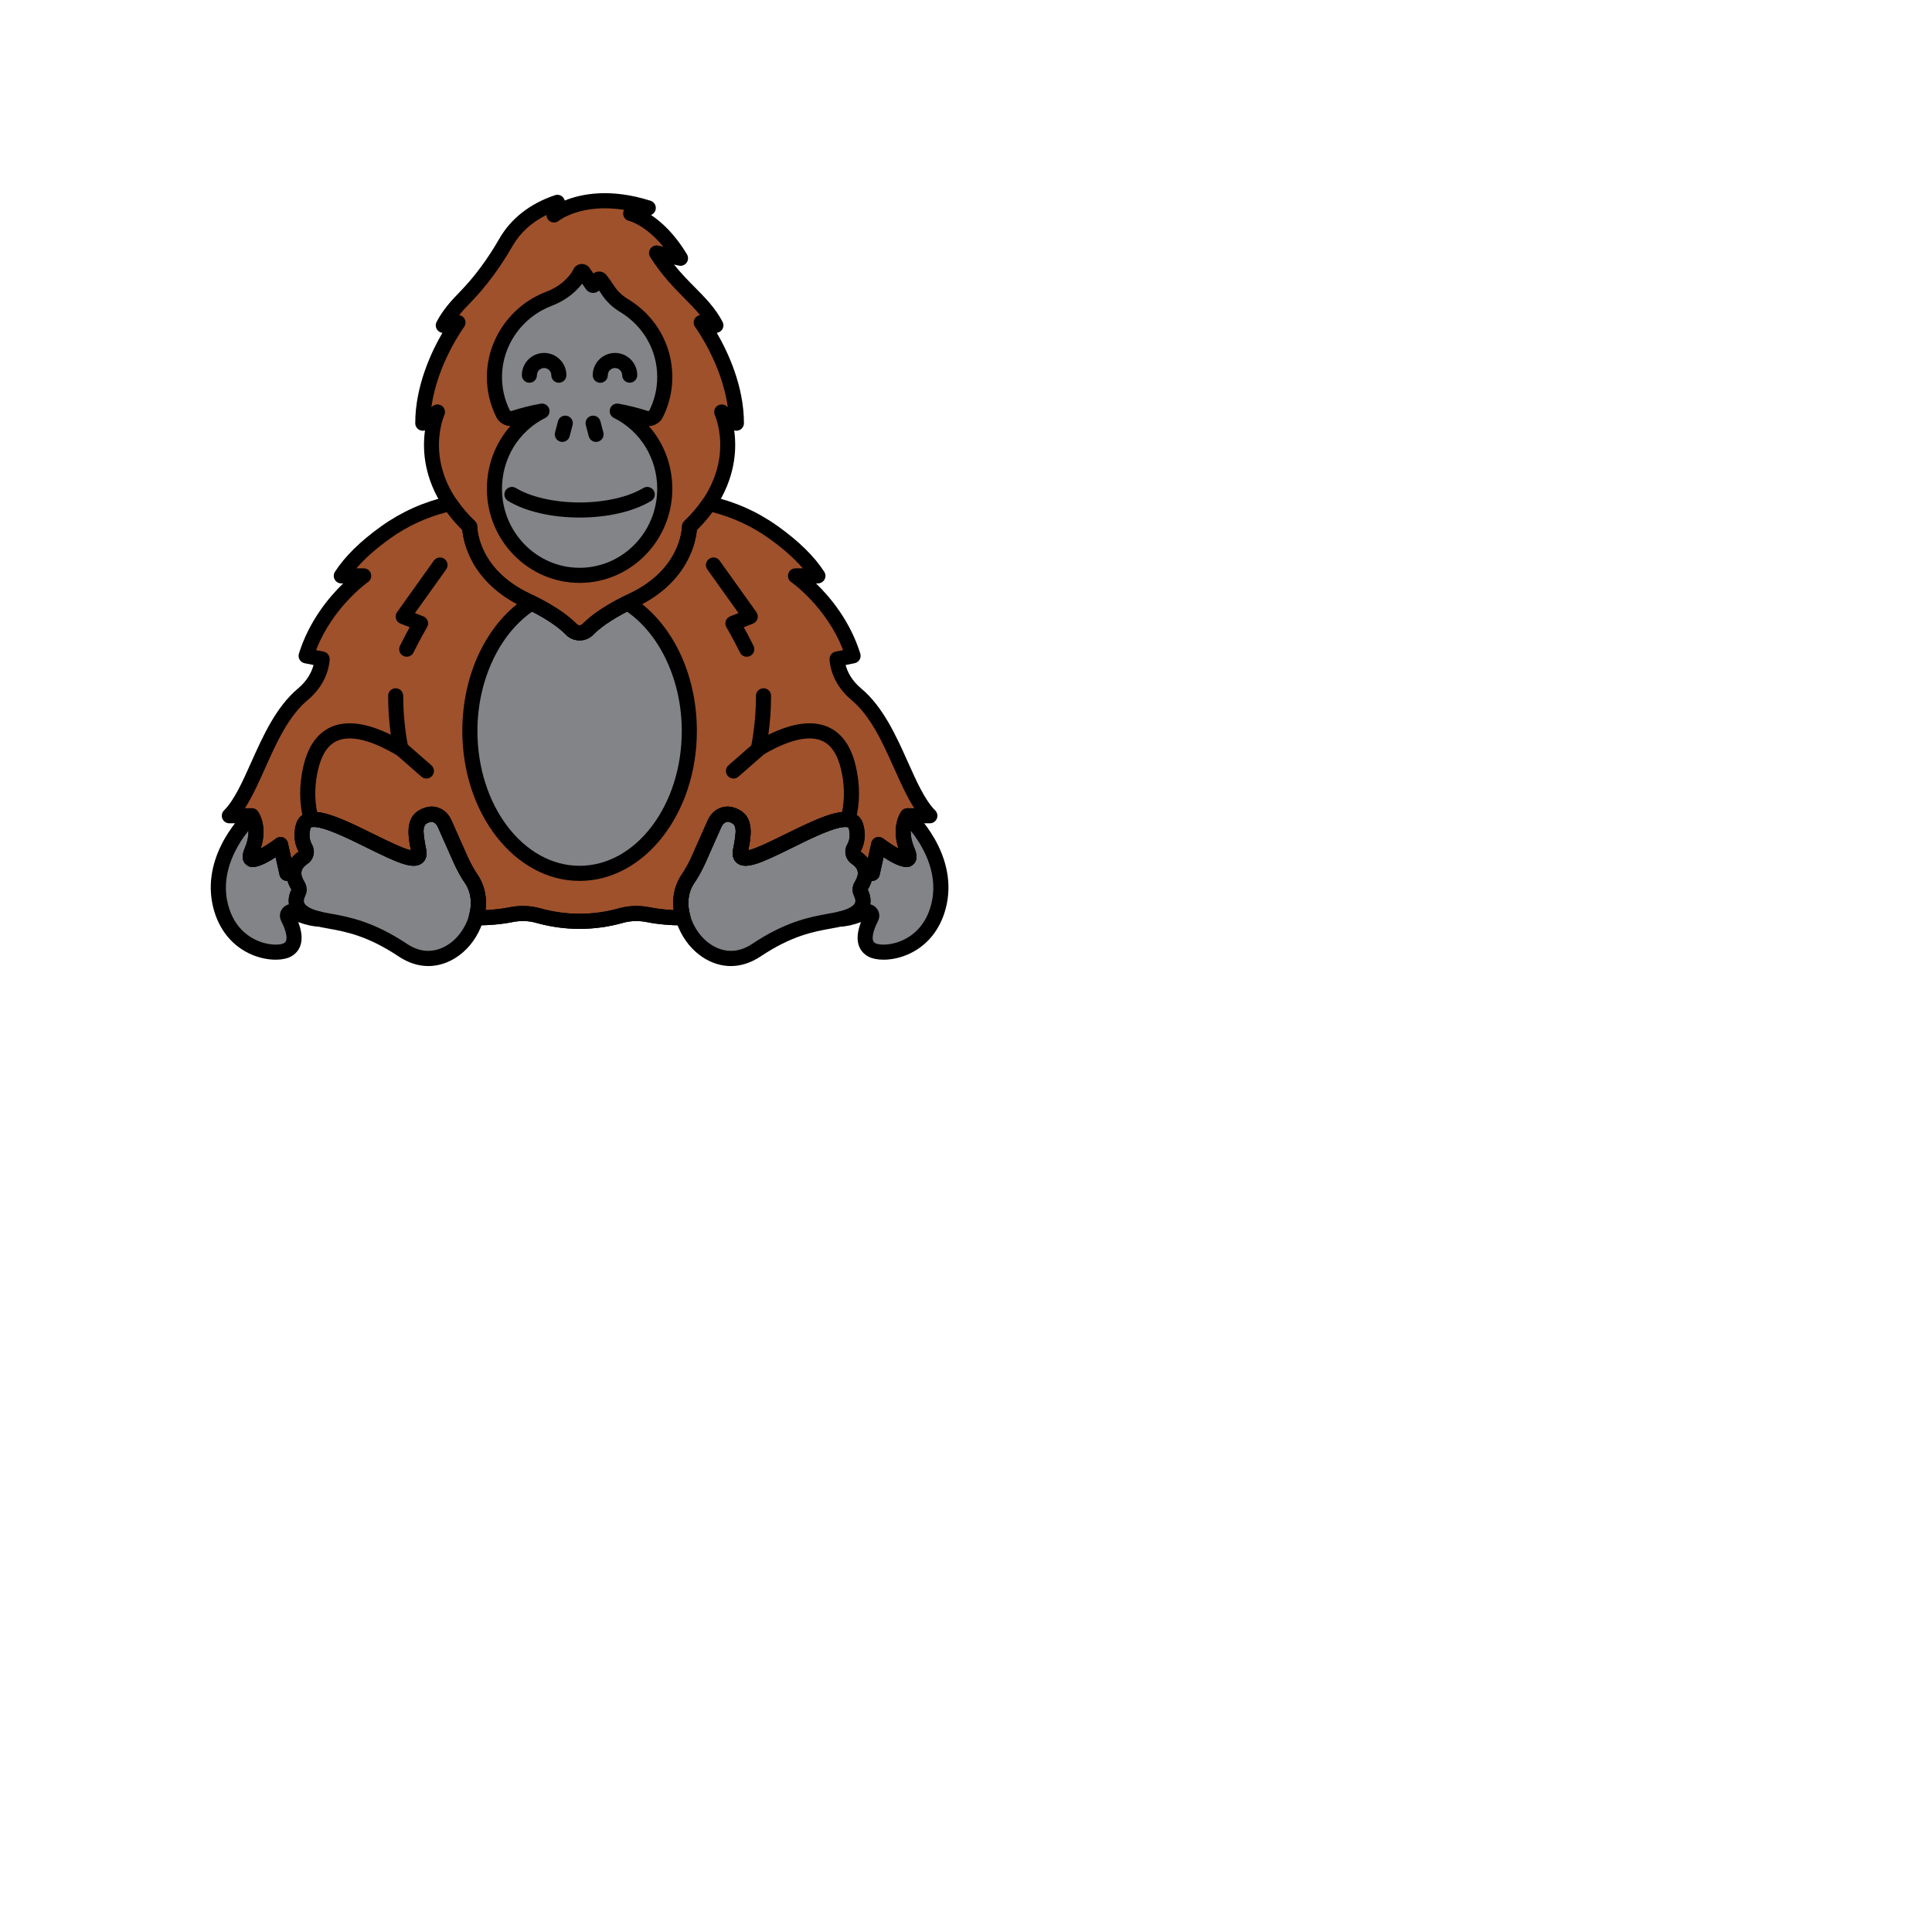 <svg enable-background="new 0 0 512 512" height="100" viewBox="-64 -64 640 640" width="100" xmlns="http://www.w3.org/2000/svg"><path d="m236.609 206.235h7.417c-8.477-8.477-12.161-30.09-24.371-40.265-6.358-5.298-6.358-11.656-6.358-11.656l5.298-1.06c-5.298-16.954-19.073-26.49-19.073-26.49h7.417c-3.528-5.488-9.085-10.395-14.689-14.401-6.443-4.606-13.714-7.821-21.357-9.548-1.7 2.526-3.82 5.086-6.487 7.63 0 0 0 15.533-18.745 24.404-5.008 2.37-11.072 5.702-14.982 9.697-.684.698-1.642 1.087-2.644 1.087h-.035-.037c-1.002 0-1.96-.388-2.644-1.087-3.91-3.995-9.974-7.327-14.982-9.697-18.745-8.872-18.745-24.404-18.745-24.404-2.667-2.544-4.787-5.104-6.487-7.63-7.643 1.727-14.914 4.942-21.357 9.548-5.603 4.006-11.161 8.913-14.688 14.401h7.417s-13.775 9.537-19.073 26.49l5.298 1.06s0 6.358-6.358 11.656c-12.21 10.175-15.894 31.788-24.371 40.265h7.417s3.179 4.239 0 11.656 9.536-2.119 9.536-2.119l2.119 9.536 2.345-.902c.31-2.038 1.749-3.444 3.054-4.315 1.037-.692 1.309-2.072.699-3.16-2.092-3.731-.578-7.517-.578-7.517.384-1.153 1.273-1.739 2.521-1.913 9.064-1.267 37.488 19.705 35.625 10.39-1.191-5.956-2.127-10.634 3.312-12.075 2.046-.542 4.173.572 5.032 2.506l5.654 12.723c.804 1.81 2.422 4.598 3.507 6.255 2.484 3.792 2.769 8.433 1.526 12.75 3.846.005 7.756-.286 11.5-1.039 2.999-.603 6.087-.544 9.031.287 4.411 1.245 9.004 1.905 13.724 1.905 4.719 0 9.313-.659 13.724-1.905 2.943-.831 6.032-.89 9.03-.287 3.744.753 7.655 1.044 11.5 1.039-1.243-4.316-.958-8.957 1.526-12.75 1.085-1.657 2.703-4.446 3.507-6.255l5.654-12.723c.859-1.934 2.987-3.048 5.032-2.506 5.439 1.441 4.503 6.119 3.312 12.075-1.863 9.314 26.561-11.657 35.625-10.39 1.247.174 2.136.76 2.521 1.913 0 0 1.514 3.785-.577 7.517-.609 1.087-.338 2.469.699 3.161 1.305.871 2.744 2.277 3.054 4.315l2.345.902 2.119-9.536s12.715 9.536 9.536 2.119.005-11.657.005-11.657z" fill="#9e512b"/><path d="m179.942 76.184c0-17.594-11.651-33.336-11.651-33.336l4.854.926c-4.499-8.582-12.334-12.398-19.64-23.967l7.921 1.743c-7.766-12.963-16.504-14.815-16.504-14.815l5.825-1.852c-20.388-6.482-31.23 2.315-31.23 2.315l1.133-4.167c-9.281 3.098-14.346 8.521-17.105 13.339-3.754 6.555-8.209 12.719-13.543 18.187-2.78 2.85-5.258 5.613-7.147 9.217l4.854-.926s-11.651 15.742-11.651 33.336l4.854-3.704s-8.738 19.446 10.68 37.966c0 0 0 15.533 18.745 24.404 5.008 2.37 11.072 5.702 14.982 9.696.684.699 1.642 1.087 2.644 1.087h.037.037c1.002 0 1.96-.388 2.644-1.087 3.91-3.995 9.974-7.327 14.982-9.696 18.745-8.871 18.745-24.404 18.745-24.404 19.418-18.52 10.68-37.966 10.68-37.966z" fill="#9e512b"/><g fill="#828487"><path d="m221.295 229.431c3.032-4.934.446-7.88-1.739-9.339-1.029-.687-1.343-2.034-.73-3.108 2.136-3.748.607-7.57.607-7.57-3.179-9.536-40.265 19.073-38.146 8.477 1.186-5.932 2.119-10.596-3.247-12.058-2.217-.604-4.459 1.051-5.392 3.15l-5.36 12.061c-.738 1.66-2.111 4.292-3.172 5.767-8.858 12.305 6.659 34.467 22.469 23.927 16.209-10.806 25.43-8.477 31.788-11.656 4.54-2.27 3.677-5.621 2.812-7.352-.368-.734-.32-1.598.11-2.299z"/><path d="m34.705 229.431c-3.032-4.934-.446-7.88 1.739-9.339 1.029-.687 1.343-2.034.73-3.108-2.136-3.748-.607-7.57-.607-7.57 3.179-9.536 40.265 19.073 38.146 8.477-1.186-5.932-2.119-10.596 3.247-12.058 2.217-.604 4.459 1.051 5.392 3.15l5.36 12.061c.738 1.66 2.111 4.292 3.172 5.767 8.858 12.305-6.659 34.467-22.469 23.927-16.209-10.806-25.43-8.477-31.788-11.656-4.54-2.27-3.677-5.621-2.812-7.352.368-.734.32-1.598-.11-2.299z"/><path d="m236.609 206.235s-3.179 4.238 0 11.656c3.179 7.417-9.536-2.119-9.536-2.119l-2.119 9.536-2.345-.902c.209 1.375-.091 3.036-1.313 5.025-.431.701-.478 1.565-.11 2.3.865 1.73 1.729 5.081-2.812 7.352-1.252.626-2.617 1.037-4.123 1.379 2.74-.05 6.011-1.223 8.567-2.373 1.19-.535 2.393.724 1.799 1.885-1.882 3.682-3.559 8.816.338 10.765 4.238 2.119 19.073 0 22.252-15.894 3.177-15.895-10.598-28.61-10.598-28.61z"/><path d="m33.183 238.088c2.556 1.15 5.827 2.323 8.567 2.373-1.506-.341-2.871-.753-4.123-1.379-4.54-2.27-3.677-5.621-2.812-7.352.368-.736.32-1.599-.11-2.3-1.222-1.989-1.522-3.65-1.313-5.025l-2.345.902-2.119-9.536s-12.715 9.536-9.536 2.119 0-11.656 0-11.656-13.776 12.716-10.597 28.61 18.013 18.013 22.252 15.894c3.897-1.949 2.22-7.083.338-10.765-.594-1.161.609-2.42 1.798-1.885z"/><path d="m140.463 72.187c3.196.569 6.316 1.351 9.345 2.332 1.361.441 2.881-.139 3.502-1.376 1.858-3.699 2.902-7.865 2.902-12.27 0-10.018-5.4-18.791-13.491-23.668-2.167-1.306-4.005-3.038-5.357-5.115-.986-1.514-1.886-2.715-2.425-3.406-.253-.324-.763-.308-.998.028l-1.156 1.653c-.148.212-.474.212-.622 0l-2.908-4.161c-.27-.387-.869-.328-1.068.096-.582 1.245-1.514 2.476-2.629 3.648-2.117 2.225-4.785 3.922-7.713 5.033-10.563 4.01-18.058 14.088-18.058 25.892 0 4.362 1.024 8.488 2.847 12.16.636 1.281 2.152 1.94 3.559 1.484 3.028-.981 6.147-1.763 9.343-2.331-9.329 4.678-15.749 14.438-15.749 25.726 0 15.836 12.631 28.674 28.212 28.674s28.212-12.838 28.212-28.674c.001-11.287-6.42-21.047-15.748-25.725z"/><path d="m143.864 135.724c-4.601 2.288-9.731 5.295-13.184 8.823-.684.698-1.642 1.087-2.644 1.087h-.036-.037c-1.002 0-1.96-.388-2.644-1.087-3.452-3.527-8.582-6.535-13.183-8.823-12.125 7.643-20.484 23.77-20.484 42.432 0 26.042 16.273 47.152 36.347 47.152s36.347-21.111 36.347-47.152c.001-18.663-8.357-34.79-20.482-42.432z"/></g><path d="m178.12 256.018c-5.15 0-9.668-2.551-12.801-5.798-5.867-6.082-8.994-16.865-3.232-24.869.899-1.249 2.189-3.687 2.917-5.322l5.36-12.06c1.311-2.948 4.684-5.541 8.332-4.547 7.318 1.994 6.289 8.663 5.179 14.273 2.608-.562 8.347-3.396 12.33-5.363 10.838-5.351 18.271-8.72 22.66-6.89 1.412.589 2.422 1.672 2.923 3.134.26.705 1.715 5.118-.72 9.521 4.45 3.045 5.343 7.739 2.389 12.59.817 1.666 1.097 3.381.809 4.965-.3 1.646-1.371 3.965-4.774 5.667-2.461 1.231-5.133 1.714-8.227 2.273-5.779 1.045-12.973 2.346-23.293 9.226-3.404 2.269-6.743 3.199-9.852 3.2zm-1.006-47.808c-.766 0-1.726.763-2.182 1.789l-5.36 12.061c-.679 1.528-2.152 4.442-3.428 6.212-4.177 5.803-1.688 13.851 2.773 18.476 1.759 1.822 8.126 7.346 16.28 1.91 11.183-7.455 19.271-8.918 25.177-9.986 2.827-.511 5.06-.915 6.88-1.825 1.249-.625 1.953-1.328 2.092-2.09.129-.709-.194-1.499-.398-1.907-.755-1.513-.673-3.279.217-4.728 1.614-2.627 1.316-4.407-.997-5.951-2.102-1.403-2.767-4.225-1.515-6.425 1.498-2.627.469-5.376.458-5.403-.018-.045-.035-.092-.051-.138-.027-.083-.05-.112-.05-.112-.008-.006-1.06-.753-6.058 1.038-3.732 1.338-8.207 3.547-12.534 5.684-10.226 5.049-15.273 7.377-18.227 5.109-.732-.562-1.882-1.897-1.356-4.524 1.413-7.065 1.195-8.434-1.453-9.155-.085-.023-.175-.035-.268-.035zm44.181 21.221h.01z"/><path d="m77.88 256.018c-3.109 0-6.448-.93-9.852-3.199-10.32-6.88-17.514-8.181-23.293-9.226-3.094-.56-5.766-1.042-8.227-2.273-3.403-1.702-4.475-4.021-4.774-5.667-.288-1.583-.009-3.298.809-4.965-2.954-4.852-2.062-9.545 2.389-12.59-2.435-4.402-.979-8.815-.72-9.521.501-1.462 1.511-2.545 2.923-3.134 4.389-1.832 11.821 1.539 22.66 6.89 3.983 1.967 9.722 4.8 12.33 5.363-1.11-5.61-2.14-12.28 5.178-14.273 3.647-.997 7.022 1.599 8.333 4.547l5.36 12.062c.726 1.631 2.014 4.068 2.916 5.321 5.763 8.005 2.636 18.788-3.231 24.87-3.133 3.243-7.652 5.794-12.801 5.795zm-41.045-27.896c.89 1.448.972 3.215.218 4.726-.205.41-.528 1.2-.399 1.909.139.762.843 1.465 2.092 2.09 1.82.91 4.053 1.313 6.88 1.825 5.905 1.068 13.994 2.531 25.177 9.986 8.151 5.434 14.522-.088 16.28-1.91 4.462-4.625 6.95-12.673 2.772-18.477-1.278-1.776-2.75-4.688-3.428-6.212l-5.359-12.061c-.512-1.15-1.649-1.971-2.451-1.753-2.647.722-2.865 2.09-1.452 9.155.525 2.626-.624 3.962-1.356 4.524-2.953 2.268-7.999-.06-18.227-5.109-4.327-2.137-8.802-4.346-12.534-5.684-4.992-1.79-6.045-1.047-6.059-1.037s-.021.029-.049.11c-.016.046-.033.093-.051.138-.035.092-1.028 2.796.457 5.403 1.253 2.2.588 5.022-1.514 6.425-2.313 1.545-2.611 3.325-.997 5.952z"/><path d="m128 243.702c-4.85 0-9.685-.669-14.37-1.989-2.49-.702-5.221-.789-7.892-.251-3.617.727-7.641 1.065-11.996 1.088-.785-.001-1.523-.371-1.995-.998s-.621-1.439-.404-2.194c1.196-4.153.667-8.091-1.488-11.086-1.278-1.776-2.75-4.688-3.428-6.212l-5.359-12.061c-.512-1.15-1.649-1.971-2.451-1.753-2.647.722-2.865 2.09-1.452 9.155.525 2.627-.624 3.962-1.356 4.524-2.953 2.267-7.999-.06-18.225-5.105-6.597-3.256-14.781-7.31-18.149-6.843-1.236.17-2.426-.604-2.757-1.817-1.614-5.901-1.655-12.146-.122-18.56 1.573-6.585 4.708-10.911 9.317-12.855 5.087-2.146 11.663-1.252 19.595 2.651-.594-4.271-.894-8.59-.894-12.896 0-1.381 1.119-2.5 2.5-2.5s2.5 1.119 2.5 2.5c0 5.72.559 11.463 1.66 17.07.19.968-.207 1.958-1.014 2.526-.808.569-1.873.608-2.72.103-5.891-3.513-14.088-7.208-19.685-4.847-3.062 1.292-5.214 4.458-6.397 9.41-1.176 4.92-1.295 9.702-.358 14.243 4.855.479 11.628 3.822 18.736 7.33 3.983 1.966 9.722 4.798 12.329 5.36-1.11-5.611-2.141-12.281 5.178-14.275 3.647-.997 7.022 1.599 8.333 4.547l5.36 12.062c.726 1.631 2.014 4.068 2.916 5.321 2.477 3.441 3.473 7.662 2.91 12.134 2.84-.126 5.497-.436 7.93-.925 3.447-.691 6.984-.574 10.233.341 8.49 2.391 17.539 2.391 26.029 0 3.249-.917 6.788-1.033 10.232-.341 2.434.489 5.091.799 7.931.925-.562-4.473.434-8.693 2.909-12.134.899-1.249 2.189-3.687 2.917-5.322l5.36-12.06c1.311-2.948 4.684-5.541 8.332-4.547 7.319 1.994 6.289 8.664 5.179 14.275 2.607-.562 8.345-3.394 12.328-5.36 7.108-3.509 13.882-6.851 18.737-7.331.937-4.542.817-9.323-.358-14.243-1.184-4.953-3.336-8.119-6.397-9.41-5.594-2.359-13.793 1.333-19.686 4.847-.847.505-1.912.466-2.72-.103-.807-.568-1.204-1.558-1.014-2.526 1.103-5.61 1.661-11.353 1.661-17.07 0-1.381 1.119-2.5 2.5-2.5s2.5 1.119 2.5 2.5c0 4.305-.3 8.624-.895 12.896 7.934-3.903 14.509-4.798 19.597-2.651 4.608 1.944 7.743 6.269 9.316 12.854 1.533 6.414 1.492 12.659-.122 18.56-.331 1.213-1.524 1.986-2.757 1.817-3.345-.467-11.553 3.586-18.15 6.843-10.227 5.048-15.274 7.37-18.224 5.105-.732-.562-1.882-1.897-1.356-4.524 1.413-7.065 1.195-8.434-1.453-9.155-.797-.217-1.938.604-2.45 1.754l-5.36 12.061c-.679 1.528-2.152 4.442-3.428 6.212-2.154 2.995-2.684 6.932-1.487 11.085.217.754.067 1.567-.404 2.194-.491.653-1.276.998-2.092.998-4.306 0-8.308-.366-11.899-1.088-2.668-.538-5.399-.451-7.892.251-4.684 1.321-9.519 1.99-14.369 1.99z"/><path d="m228.691 253.912c-1.975 0-3.673-.346-4.856-.938-1.651-.826-2.817-2.153-3.371-3.838-.68-2.069-.428-4.646.746-7.686-2.619.967-4.937 1.475-6.914 1.511-1.285.054-2.373-.926-2.527-2.199-.154-1.272.679-2.456 1.929-2.739 1.524-.346 2.622-.708 3.558-1.176 1.249-.625 1.953-1.328 2.092-2.09.129-.709-.194-1.499-.398-1.907-.755-1.513-.673-3.279.217-4.728.787-1.28 1.114-2.404.972-3.341-.134-.88.211-1.766.905-2.324.594-.477 1.369-.651 2.094-.496l1.497-6.733c.185-.829.776-1.507 1.573-1.802.794-.296 1.687-.165 2.367.344 1.705 1.278 3.572 2.491 5.063 3.327-2.508-7.587.819-12.158.973-12.363.425-.566 1.068-.925 1.773-.99.701-.062 1.402.173 1.922.653.604.558 14.767 13.863 11.352 30.936-1.508 7.54-5.781 13.377-12.034 16.435-3.091 1.512-6.265 2.144-8.933 2.144zm-4.41-18.351c.712.169 1.377.545 1.916 1.111 1.151 1.209 1.404 2.952.644 4.438-2.061 4.032-1.824 5.864-1.627 6.465.098.295.274.635.857.927 1.181.59 5.138.838 9.354-1.225 3.41-1.668 7.797-5.264 9.329-12.924 1.987-9.94-3.49-18.711-7.053-23.171-.056 1.469.204 3.386 1.206 5.723 1.099 2.565.918 4.446-.539 5.591-.837.657-2.661 2.092-9.67-2.517l-1.305 5.871c-.158.71-.617 1.316-1.259 1.661-.421.226-.892.325-1.359.291-.285.948-.725 1.912-1.318 2.885.802 1.634 1.086 3.316.824 4.874zm10.339-15.759h.011z"/><path d="m128 243.702c-4.861 0-9.707-.672-14.403-1.999-2.499-.705-5.143-.788-7.858-.242-3.591.722-7.598 1.088-11.909 1.088-.806.007-1.593-.347-2.082-.998-.472-.627-.621-1.44-.404-2.194 1.14-3.957.708-7.752-1.215-10.688-1.152-1.759-2.841-4.673-3.701-6.61l-5.653-12.722c-.377-.848-1.282-1.322-2.107-1.105-2.694.714-2.919 2.085-1.502 9.168.525 2.627-.624 3.962-1.356 4.524-2.95 2.268-7.998-.058-18.224-5.105-6.598-3.256-14.802-7.312-18.15-6.843-.349.048-.453.131-.454.131-.001.003-.02.034-.04.096-.016.047-.032.093-.051.139-.034.091-1.019 2.77.437 5.366 1.25 2.23.595 5.068-1.491 6.461-.8.533-1.79 1.419-1.971 2.611-.135.888-.735 1.635-1.574 1.958l-2.345.902c-.678.262-1.439.213-2.079-.13-.642-.344-1.101-.95-1.259-1.661l-1.306-5.874c-7.027 4.601-8.902 3.121-9.669 2.52-1.457-1.145-1.638-3.026-.539-5.591 1.716-4.004 1.255-6.776.762-8.171h-5.881c-1.011 0-1.923-.609-2.31-1.543s-.173-2.009.542-2.724c3.394-3.395 6.118-9.482 9.003-15.927 3.861-8.629 8.239-18.41 15.535-24.491 3.293-2.744 4.601-5.809 5.119-7.753l-2.949-.59c-.695-.139-1.299-.567-1.66-1.176-.361-.61-.447-1.345-.235-2.021 3.378-10.812 9.961-18.689 14.663-23.245h-.624c-.914 0-1.756-.5-2.194-1.302s-.403-1.78.092-2.55c3.249-5.054 8.409-10.129 15.337-15.083 6.683-4.777 14.172-8.125 22.26-9.953 1.009-.229 2.048.187 2.625 1.042 1.698 2.523 3.764 4.952 6.139 7.216.494.472.774 1.125.774 1.809.006.56.339 14.11 17.315 22.145 7.056 3.339 12.338 6.774 15.699 10.208.208.213.521.335.856.335.41 0 .723-.123.932-.336 3.358-3.433 8.641-6.867 15.698-10.208 17.117-8.101 17.315-22.005 17.315-22.145 0-.684.28-1.337.774-1.809 2.375-2.265 4.44-4.693 6.139-7.216.577-.855 1.615-1.271 2.625-1.042 8.088 1.827 15.577 5.176 22.26 9.953 6.925 4.951 12.085 10.025 15.337 15.083.495.769.53 1.747.092 2.55s-1.279 1.302-2.194 1.302h-.622c4.702 4.556 11.285 12.433 14.663 23.245.212.676.126 1.411-.235 2.021-.361.609-.965 1.037-1.66 1.176l-2.962.592c.508 1.936 1.809 4.981 5.132 7.751 7.296 6.081 11.674 15.861 15.535 24.491 2.885 6.445 5.609 12.532 9.003 15.927.715.715.929 1.79.542 2.724-.387.935-1.299 1.543-2.31 1.543h-5.881c-.493 1.395-.954 4.167.762 8.171 1.099 2.564.918 4.446-.539 5.591-.766.601-2.646 2.08-9.669-2.52l-1.306 5.874c-.158.71-.617 1.316-1.259 1.661-.641.344-1.401.393-2.079.13l-2.345-.902c-.839-.322-1.439-1.07-1.574-1.958-.181-1.192-1.171-2.078-1.97-2.61-2.087-1.394-2.742-4.232-1.492-6.462 1.467-2.617.447-5.339.437-5.366-.019-.046-.035-.092-.051-.139-.021-.062-.038-.092-.044-.099-.001 0-.108-.08-.45-.128-3.341-.46-11.551 3.586-18.15 6.843-10.227 5.048-15.274 7.37-18.224 5.105-.732-.562-1.882-1.897-1.356-4.524 1.417-7.083 1.192-8.455-1.502-9.168-.826-.22-1.73.256-2.107 1.105l-5.654 12.723c-.86 1.938-2.548 4.852-3.699 6.61-1.924 2.936-2.355 6.731-1.216 10.688.217.754.067 1.567-.404 2.194-.489.65-1.304.996-2.082.998-4.312 0-8.318-.366-11.91-1.088-2.672-.538-5.391-.455-7.857.242-4.7 1.327-9.546 1.999-14.406 1.999zm-18.78-7.59c1.963 0 3.898.26 5.736.779 8.507 2.402 17.577 2.403 26.088 0 3.228-.911 6.756-1.025 10.203-.333 2.432.489 5.09.799 7.933.925-.524-4.214.332-8.229 2.511-11.555 1.058-1.616 2.587-4.265 3.312-5.9l5.655-12.723c1.362-3.069 4.781-4.751 7.957-3.908 7.408 1.963 6.375 8.662 5.26 14.296 2.607-.562 8.345-3.394 12.328-5.359 8.326-4.109 16.197-7.984 21.055-7.312 2.247.314 3.854 1.575 4.531 3.553.26.707 1.712 5.118-.722 9.52.976.667 1.788 1.426 2.425 2.259l1.14-5.127c.185-.829.776-1.507 1.572-1.802.797-.296 1.688-.165 2.368.344 1.705 1.278 3.572 2.492 5.064 3.328-2.508-7.587.819-12.159.973-12.364.472-.629 1.213-1 2-1h2.267c-2.431-3.728-4.498-8.346-6.648-13.152-3.818-8.531-7.767-17.353-14.173-22.692-7.175-5.979-7.257-13.269-7.257-13.576 0-1.192.841-2.218 2.01-2.452l2.485-.497c-5.493-14.316-17.069-22.46-17.192-22.545-.899-.623-1.289-1.757-.964-2.801.326-1.043 1.293-1.754 2.387-1.754h2.418c-2.814-3.275-6.545-6.58-11.144-9.867-5.688-4.067-12.019-7.007-18.834-8.753-1.503 2.054-3.218 4.037-5.118 5.918-.369 3.972-2.896 17.398-20.114 25.546-6.521 3.086-11.319 6.176-14.264 9.186-1.145 1.168-2.759 1.838-4.431 1.838-1.746 0-3.36-.67-4.504-1.838-2.946-3.01-7.745-6.101-14.265-9.186-17.218-8.148-19.745-21.575-20.114-25.546-1.9-1.882-3.615-3.865-5.118-5.918-6.815 1.746-13.146 4.686-18.834 8.753-4.6 3.289-8.33 6.593-11.144 9.867h2.418c1.094 0 2.061.711 2.387 1.754.325 1.044-.064 2.179-.964 2.801-.121.084-11.712 8.283-17.191 22.546l2.484.497c1.169.234 2.01 1.26 2.01 2.452 0 .308-.082 7.598-7.257 13.576-6.406 5.339-10.354 14.161-14.173 22.692-2.15 4.806-4.218 9.424-6.648 13.152h2.267c.787 0 1.528.371 2 1 .153.205 3.48 4.776.973 12.363 1.491-.836 3.358-2.049 5.063-3.327.681-.509 1.572-.64 2.367-.344.797.294 1.389.973 1.573 1.802l1.14 5.127c.638-.833 1.449-1.592 2.425-2.26-2.432-4.403-.98-8.812-.721-9.519.677-1.978 2.284-3.239 4.531-3.553 4.861-.675 12.729 3.201 21.055 7.312 3.983 1.966 9.721 4.798 12.328 5.36-1.115-5.635-2.148-12.334 5.26-14.297 3.18-.842 6.594.84 7.957 3.908l5.654 12.723c.727 1.635 2.256 4.284 3.314 5.9 2.178 3.325 3.034 7.339 2.51 11.555 2.842-.126 5.5-.436 7.932-.925 1.484-.298 2.984-.447 4.468-.447zm125.4-16.31h.011z"/><path d="m27.309 253.912c-2.668 0-5.841-.632-8.931-2.143-6.253-3.058-10.526-8.895-12.034-16.435-3.415-17.073 10.747-30.378 11.352-30.936.519-.479 1.221-.714 1.922-.653.705.064 1.349.424 1.773.99.153.205 3.48 4.776.973 12.364 1.492-.836 3.359-2.05 5.063-3.328.681-.509 1.572-.639 2.367-.345.797.294 1.389.973 1.573 1.802l1.497 6.733c.727-.155 1.5.019 2.094.496.694.558 1.039 1.443.905 2.324-.143.937.185 2.061.972 3.341.89 1.448.972 3.215.218 4.726-.205.41-.528 1.2-.399 1.909.139.762.843 1.465 2.092 2.09.936.468 2.033.831 3.558 1.176 1.25.283 2.083 1.466 1.929 2.739s-1.269 2.223-2.527 2.199c-1.979-.036-4.295-.543-6.914-1.511 1.174 3.039 1.426 5.616.746 7.686-.554 1.686-1.72 3.013-3.371 3.838-1.186.592-2.884.938-4.858.938zm-9.01-42.729c-3.562 4.458-9.041 13.23-7.053 23.171 1.532 7.66 5.919 11.256 9.329 12.924 4.215 2.062 8.173 1.813 9.354 1.225.583-.292.76-.632.857-.927.197-.601.434-2.433-1.628-6.465-.76-1.486-.507-3.229.645-4.438.538-.566 1.204-.942 1.916-1.112-.262-1.558.022-3.239.824-4.874-.594-.974-1.033-1.937-1.318-2.886-.468.035-.938-.064-1.359-.291-.642-.344-1.101-.95-1.259-1.661l-1.305-5.871c-7.009 4.608-8.833 3.175-9.67 2.517-1.457-1.145-1.638-3.026-.539-5.591 1.002-2.335 1.261-4.253 1.206-5.721zm13.859 29.185s.001.001.002.001c-.001 0-.002 0-.002-.001z"/><path d="m77.247 193.901c-.584 0-1.171-.204-1.646-.619l-8.477-7.417c-1.039-.909-1.145-2.489-.235-3.528.91-1.038 2.487-1.146 3.528-.235l8.477 7.417c1.039.909 1.145 2.489.235 3.528-.494.565-1.186.854-1.882.854z"/><path d="m178.971 193.901c-.696 0-1.389-.289-1.883-.854-.909-1.039-.804-2.618.235-3.527l8.478-7.417c1.041-.91 2.62-.803 3.528.235.909 1.039.804 2.618-.235 3.527l-8.478 7.417c-.474.415-1.061.619-1.645.619z"/><path d="m183.375 153.555c-.922 0-1.809-.512-2.244-1.394-2.345-4.752-4.473-8.339-4.494-8.375-.375-.63-.454-1.394-.217-2.087s.768-1.249 1.45-1.517l2.77-1.09-10.328-14.47c-.802-1.124-.541-2.685.583-3.487s2.685-.542 3.487.583l12.188 17.076c.447.626.58 1.424.362 2.162-.219.738-.766 1.334-1.482 1.616l-3.063 1.206c.855 1.546 2.009 3.696 3.229 6.17.61 1.238.103 2.737-1.136 3.348-.356.176-.734.259-1.105.259z"/><path d="m70.725 153.555c-.371 0-.749-.083-1.104-.259-1.238-.611-1.746-2.11-1.136-3.348 1.222-2.474 2.374-4.624 3.23-6.17l-3.064-1.206c-.717-.282-1.264-.878-1.482-1.617-.218-.738-.085-1.536.362-2.162l12.188-17.076c.803-1.125 2.363-1.385 3.487-.583s1.385 2.363.583 3.487l-10.327 14.47 2.77 1.09c.683.269 1.213.823 1.45 1.517s.158 1.458-.217 2.087c-.021.036-2.155 3.635-4.495 8.375-.437.883-1.324 1.395-2.245 1.395z"/><path d="m128.037 148.133c-1.746 0-3.36-.67-4.504-1.838-2.947-3.01-7.746-6.101-14.265-9.186-17.217-8.147-19.744-21.573-20.114-25.546-10.041-9.932-12.45-20.107-12.683-26.961-.075-2.235.068-4.266.312-6.026-.601.183-1.257.135-1.835-.151-.853-.422-1.392-1.29-1.392-2.241 0-12.392 5.394-23.734 8.996-29.928-.671-.082-1.292-.433-1.707-.993-.571-.771-.651-1.8-.206-2.65 2.134-4.07 4.91-7.074 7.572-9.802 4.878-5.001 9.307-10.951 13.162-17.684 3.843-6.711 10.234-11.715 18.483-14.469.876-.291 1.838-.079 2.509.554.356.336.599.762.711 1.221 5.405-2.192 14.994-4.203 28.427.066 1.037.33 1.742 1.293 1.742 2.382 0 1.036-.638 1.958-1.593 2.33 3.44 2.275 7.835 6.239 11.917 13.054.513.856.468 1.935-.115 2.745s-1.595 1.197-2.566.981l-1.598-.352c2.336 2.934 4.672 5.296 6.957 7.606 3.449 3.489 6.708 6.783 9.11 11.367.445.85.365 1.879-.206 2.65-.415.56-1.036.911-1.707.993 3.603 6.194 8.996 17.536 8.996 29.928 0 .951-.539 1.819-1.392 2.241-.577.287-1.234.334-1.835.151.244 1.761.388 3.791.312 6.026-.232 6.854-2.642 17.029-12.683 26.961-.37 3.973-2.897 17.398-20.114 25.546-6.52 3.086-11.319 6.176-14.264 9.186-1.141 1.169-2.755 1.839-4.427 1.839zm-47.125-78.153c.55 0 1.099.181 1.554.542.896.711 1.195 1.939.727 2.983-.319.725-7.7 18.131 10.125 35.132.494.472.774 1.125.774 1.809.006.56.339 14.11 17.315 22.144 7.056 3.339 12.337 6.773 15.698 10.208.209.213.521.335.857.335.41 0 .723-.123.932-.336 3.359-3.433 8.642-6.868 15.698-10.208 16.977-8.034 17.31-21.584 17.315-22.157.007-.674.286-1.331.774-1.796 17.825-17.001 10.444-34.408 10.121-35.14-.46-1.044-.157-2.271.739-2.977s2.153-.72 3.062-.027l.474.361c-1.911-14.323-10.698-26.385-10.798-26.52-.61-.828-.652-1.946-.104-2.817.392-.622 1.026-1.027 1.726-1.138-1.541-1.909-3.3-3.687-5.208-5.617-3.501-3.541-7.47-7.554-11.301-13.62-.539-.853-.513-1.946.067-2.771.579-.826 1.601-1.224 2.583-1.005l1.688.371c-5.855-7.199-11.264-8.543-11.328-8.557-1.11-.235-1.922-1.189-1.979-2.322-.023-.479.091-.94.312-1.338-14.163-2.268-21.56 3.55-21.645 3.619-.843.685-2.031.746-2.939.153-.716-.466-1.131-1.254-1.136-2.079-4.957 2.452-8.748 5.936-11.303 10.399-4.065 7.099-8.75 13.387-13.923 18.691-1.399 1.434-2.619 2.75-3.691 4.076.698.111 1.332.517 1.724 1.138.548.871.506 1.989-.104 2.817-.1.135-8.887 12.197-10.798 26.52l.474-.361c.45-.342.984-.512 1.518-.512z"/><path d="m134.849 62.807c-1.377 0-2.495-1.114-2.5-2.492-.014-4.067 3.284-7.387 7.352-7.4h.024c4.057 0 7.362 3.293 7.376 7.352.005 1.381-1.111 2.504-2.492 2.508-.002 0-.005 0-.008 0-1.377 0-2.495-1.114-2.5-2.492-.004-1.308-1.069-2.369-2.377-2.369-.002 0-.005 0-.008 0-1.31.004-2.371 1.073-2.367 2.383.005 1.381-1.111 2.504-2.492 2.508-.003.002-.005.002-.008.002z"/><path d="m121.124 62.791c-1.381 0-2.5-1.119-2.5-2.5 0-1.31-1.065-2.376-2.376-2.376s-2.376 1.066-2.376 2.376c0 1.381-1.119 2.5-2.5 2.5s-2.5-1.119-2.5-2.5c0-4.067 3.309-7.376 7.376-7.376s7.376 3.309 7.376 7.376c0 1.381-1.119 2.5-2.5 2.5z"/><path d="m128 129.088c-16.935 0-30.712-13.985-30.712-31.174 0-7.848 2.83-15.162 7.767-20.759-1.938-.087-3.762-1.203-4.658-3.009-2.062-4.153-3.108-8.619-3.108-13.271 0-12.418 7.905-23.763 19.67-28.229 2.648-1.004 4.995-2.532 6.789-4.418 1.019-1.07 1.751-2.075 2.178-2.986.468-1.002 1.448-1.686 2.558-1.782 1.112-.096 2.188.408 2.822 1.314l1.264 1.809c.513-.385 1.142-.611 1.799-.629.027 0 .056-.001.084-.001.957 0 1.871.443 2.458 1.196.604.774 1.536 2.023 2.549 3.58 1.134 1.741 2.666 3.2 4.554 4.338 9.205 5.548 14.7 15.197 14.7 25.809 0 4.699-1.066 9.205-3.168 13.391-.877 1.747-2.675 2.819-4.593 2.896 4.933 5.597 7.761 12.909 7.761 20.753-.002 17.187-13.779 31.172-30.714 31.172zm-12.461-59.401c1.06 0 2.026.677 2.371 1.713.391 1.179-.143 2.466-1.253 3.022-8.863 4.444-14.369 13.445-14.369 23.491 0 14.433 11.534 26.174 25.712 26.174s25.712-11.742 25.712-26.174c0-10.045-5.506-19.046-14.37-23.491-1.109-.557-1.643-1.844-1.252-3.022.393-1.179 1.588-1.892 2.811-1.674 3.272.582 6.528 1.395 9.678 2.415.236.078.455-.034.497-.119 1.75-3.484 2.637-7.234 2.637-11.147 0-8.844-4.592-16.891-12.282-21.527-2.539-1.531-4.612-3.513-6.161-5.892-.282-.433-.556-.838-.816-1.213-.528.497-1.234.783-1.978.783-.942 0-1.824-.459-2.361-1.229l-1.278-1.829c-.434.565-.922 1.134-1.465 1.705-2.307 2.426-5.294 4.378-8.638 5.647-9.836 3.734-16.444 13.2-16.444 23.555 0 3.874.87 7.591 2.587 11.048.081.165.314.29.55.218 3.148-1.02 6.403-1.832 9.675-2.414.145-.027.292-.04.437-.04zm20.454-39.545-.004.005c.001-.001.002-.003.004-.005zm-5.256-1.21c-.001.001-.002.002-.003.004zm-.284-1.573c0 .001-.001.003-.002.005.001-.001.002-.003.002-.005z"/><path d="m128 107.445c-9.298 0-17.94-2.009-23.711-5.511-1.181-.716-1.557-2.254-.84-3.435.717-1.18 2.255-1.556 3.434-.84 4.938 2.997 12.832 4.786 21.117 4.786s16.18-1.789 21.117-4.786c1.179-.717 2.717-.341 3.434.84s.341 2.718-.84 3.435c-5.771 3.503-14.413 5.511-23.711 5.511z"/><path d="m133.443 82.389c-1.109 0-2.122-.744-2.416-1.867l-.971-3.704c-.351-1.335.448-2.702 1.784-3.052 1.332-.352 2.702.449 3.052 1.785l.971 3.704c.351 1.335-.448 2.702-1.784 3.052-.212.055-.426.082-.636.082z"/><path d="m122.282 82.389c-.21 0-.423-.026-.636-.082-1.336-.35-2.135-1.717-1.784-3.052l.971-3.704c.35-1.335 1.714-2.136 3.052-1.785 1.336.35 2.135 1.717 1.784 3.052l-.971 3.704c-.294 1.123-1.307 1.867-2.416 1.867z"/><path d="m128 227.808c-21.421 0-38.848-22.274-38.848-49.652 0-19.06 8.296-36.129 21.65-44.547.737-.465 1.665-.512 2.445-.124 6.129 3.046 10.791 6.179 13.858 9.313.208.213.521.335.856.335.41 0 .723-.123.932-.336 3.064-3.132 7.728-6.265 13.856-9.312.78-.389 1.709-.341 2.446.124 13.354 8.418 21.65 25.487 21.65 44.547.003 27.378-17.424 49.652-38.845 49.652zm-15.697-89.197c-11.067 7.688-18.15 23.024-18.15 39.545 0 24.622 15.184 44.652 33.848 44.652s33.848-20.031 33.848-44.652c0-16.521-7.083-31.857-18.149-39.545-4.99 2.582-8.764 5.164-11.23 7.684-1.145 1.168-2.759 1.838-4.431 1.838-1.746 0-3.36-.67-4.504-1.838-2.47-2.522-6.244-5.103-11.232-7.684z"/></svg>